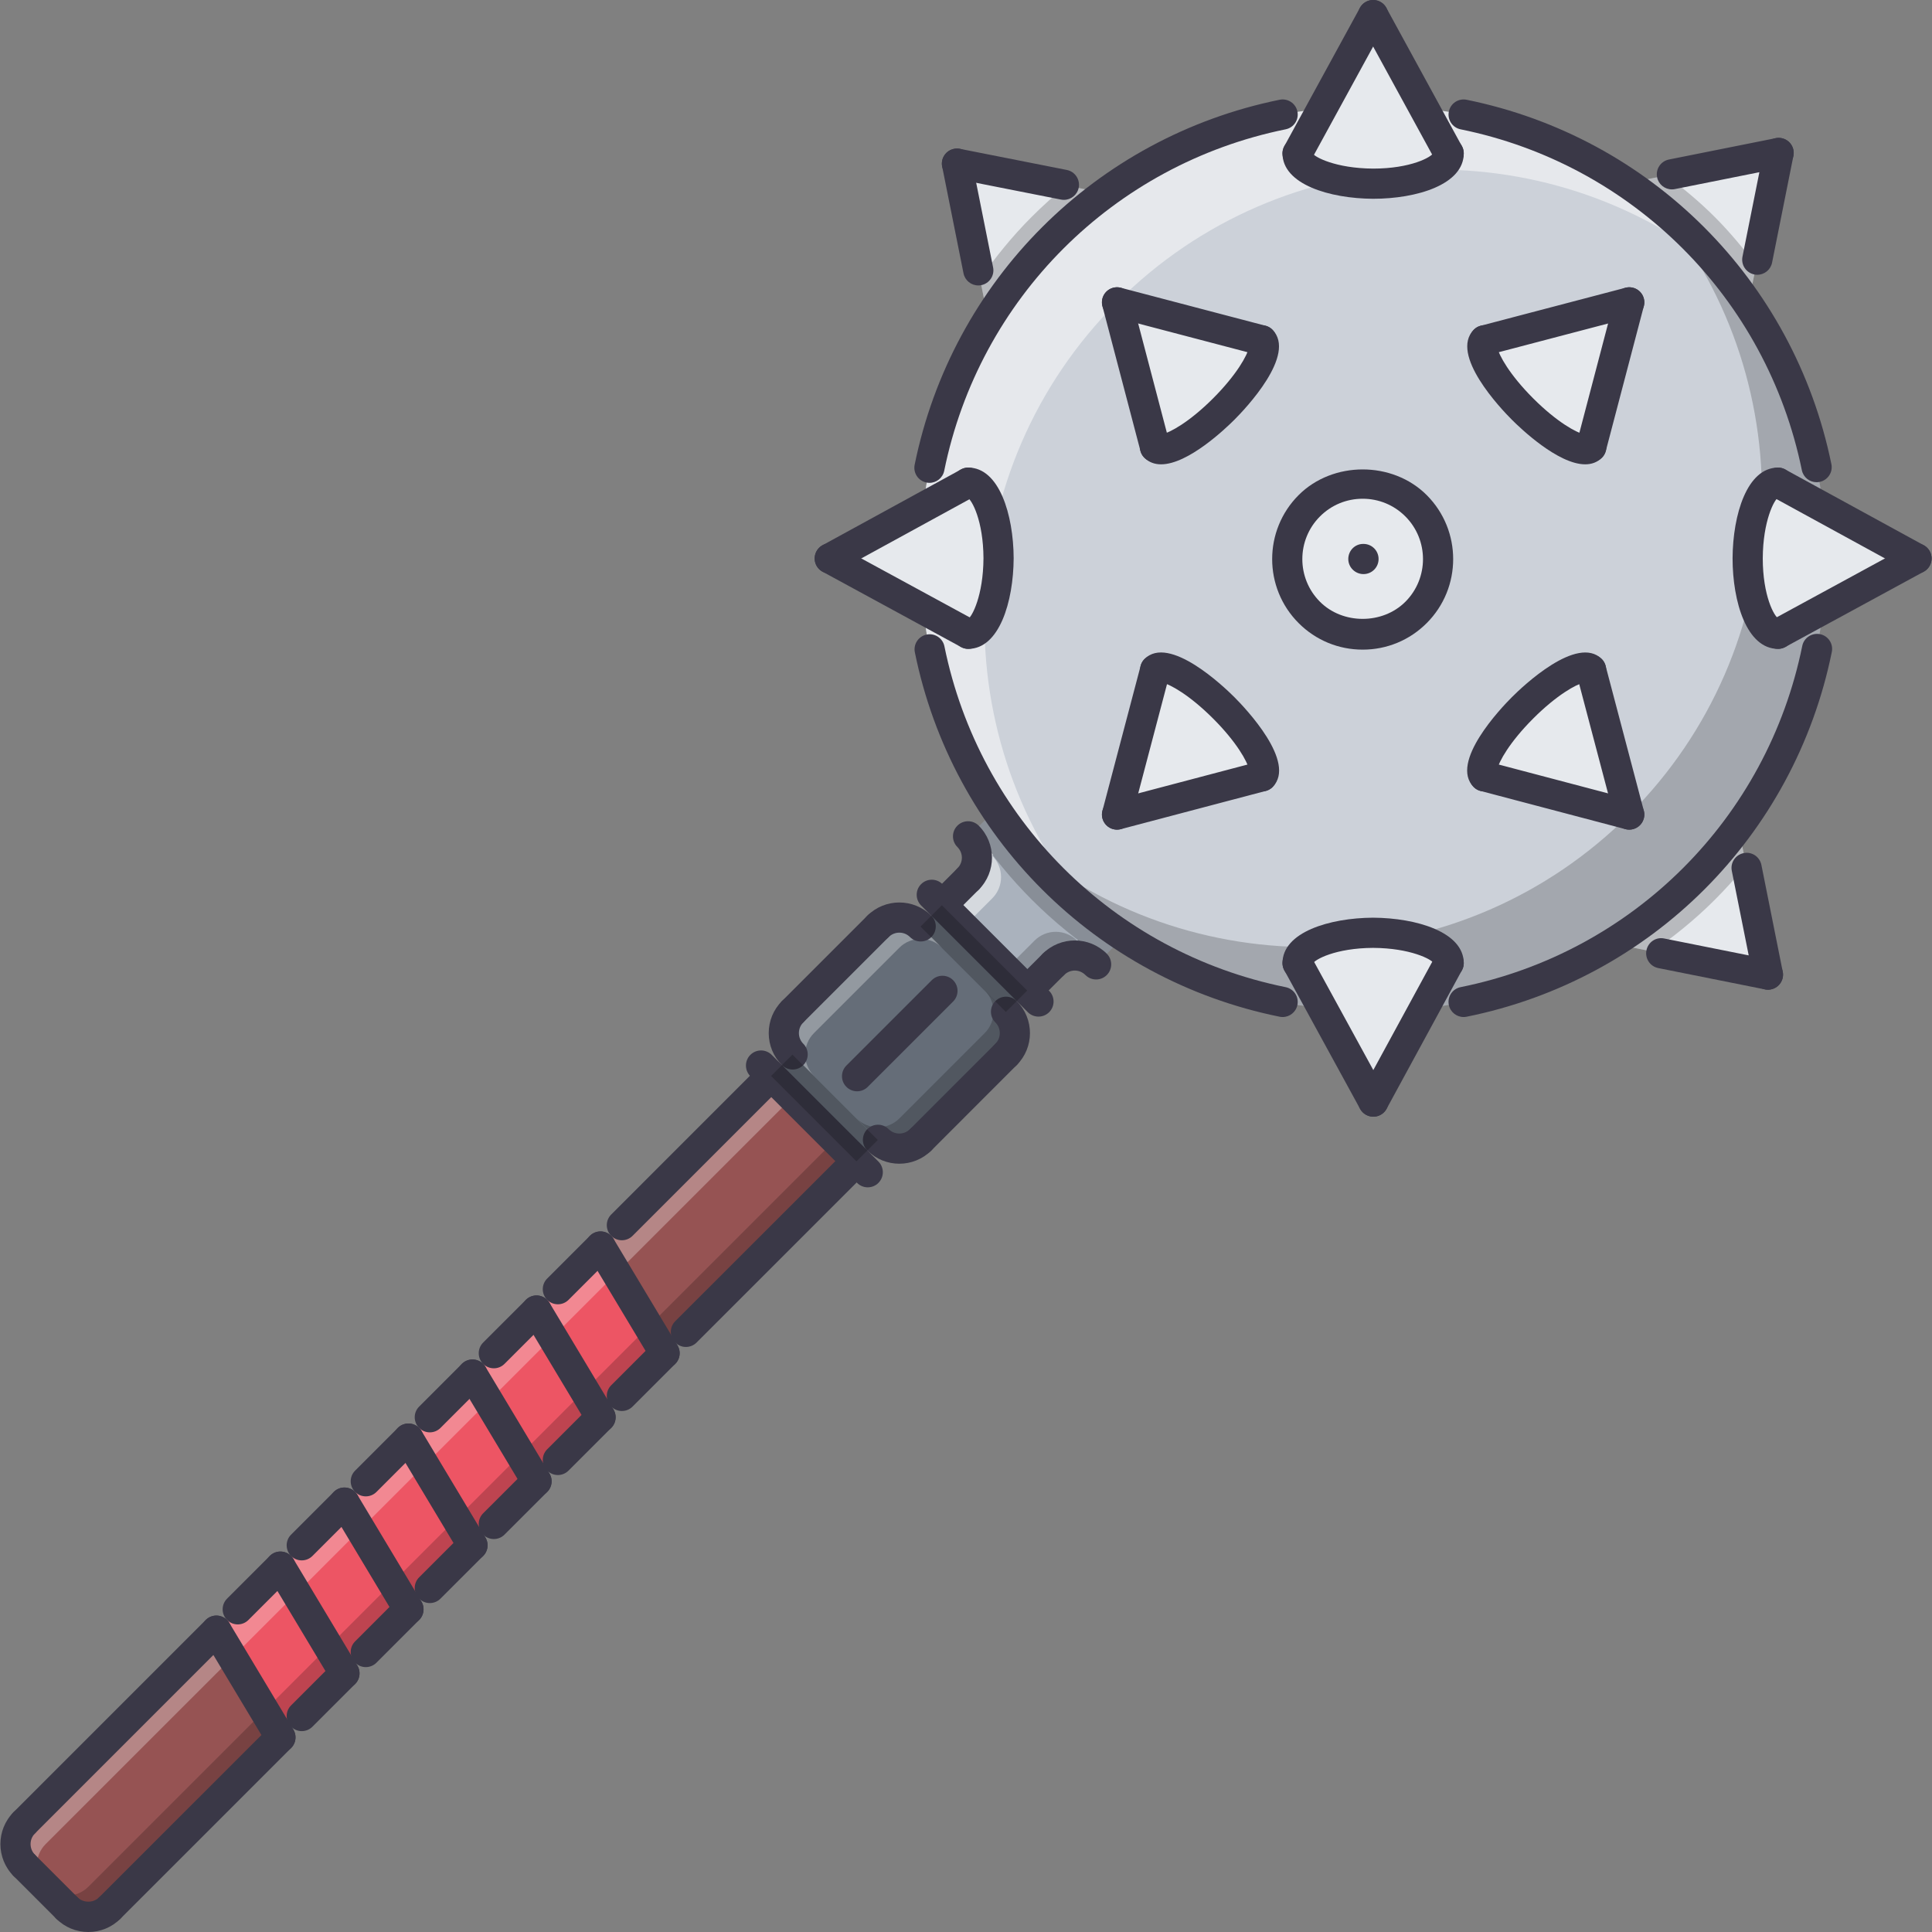 <?xml version="1.0" encoding="iso-8859-1"?>
<!-- Generator: Adobe Illustrator 19.0.0, SVG Export Plug-In . SVG Version: 6.00 Build 0)  -->
<svg version="1.1" id="Capa_1" xmlns="http://www.w3.org/2000/svg" xmlns:xlink="http://www.w3.org/1999/xlink" x="0px" y="0px"
	 viewBox="0 0 511.298 511.298" style="enable-background:new 0 0 511.298 511.298;" xml:space="preserve">
<rect x="0" y="0" width="511.298" height="511.298" fill="#808080" stroke="none"/>
<path style="fill:#AAB2BD;" d="M290.704,254.596l9.415-9.415l-33.775-33.771l-9.411,9.411c3.104,3.104,3.163,8.132,0,11.295
	l-5.651,5.647l-1.864,1.868l22.59,22.594l1.864-1.868l5.647-5.647c3.167-3.163,8.19-3.108,11.303,0L290.704,254.596z"/>
<g style="opacity:0.2;">
	<path d="M266.343,211.41l-8.327,8.323c8.912,13.381,20.426,24.855,33.842,33.705l8.261-8.257L266.343,211.41z"/>
</g>
<g>
	<path style="fill:#CCD1D9;" d="M250.095,164.397l6.154,3.331c4.407,0,7.964-8.979,8.019-19.993
		c-0.055-11.014-3.611-19.996-8.019-19.996l-6.268,3.448l-4.009-7.398c9.543-46.935,46.541-83.928,93.467-93.476l7.403,4.009
		l-3.44,6.268c0,4.407,8.979,7.964,19.984,8.023c11.076,0,20-3.616,20-8.019l-3.447-6.271l7.402-4.009
		c46.935,9.543,83.814,46.428,93.417,93.308l-4.063,7.453l-6.162-3.331c-4.4-0.004-7.957,8.978-8.02,19.996
		c0,11.069,3.619,19.989,8.027,19.989l6.264-3.444l4.071,7.457c-9.548,46.935-46.537,83.933-93.534,93.417l-7.402-4.009l3.447-6.268
		c0-4.407-8.978-7.964-19.992-8.023c-11.014,0.059-19.992,3.616-19.992,8.023l3.44,6.268l-7.403,4.009
		c-46.872-9.488-83.869-46.369-93.413-93.308L250.095,164.397z M392.826,205.458l38.347,10.113l-10.109-38.351
		c-2.207-2.204-10.343,2.317-18.128,10.109C395.135,195.123,390.619,203.254,392.826,205.458z M421.118,118.309l10.055-38.292
		l-38.3,10.051c-2.254,2.262,2.263,10.394,10.062,18.19C410.72,116.05,418.856,120.571,421.118,118.309z M295.618,215.571
		l38.347-10.113c2.208-2.204-2.309-10.335-10.109-18.128c-7.792-7.796-15.928-12.313-18.128-10.109L295.618,215.571z
		 M374.745,162.085c7.801-7.797,7.793-20.445,0-28.241c-7.801-7.797-20.444-7.797-28.237,0c-7.8,7.792-7.8,20.444,0,28.241
		C354.3,169.877,366.952,169.877,374.745,162.085z M323.855,108.258c7.801-7.796,12.31-15.932,10.055-18.19l-38.292-10.051
		l10.047,38.292C307.927,120.567,316.118,115.996,323.855,108.258z"/>
	<path style="fill:#CCD1D9;" d="M448.13,232.51c-46.786,46.798-122.668,46.798-169.455,0c-46.802-46.798-46.798-122.668,0-169.462
		c46.787-46.795,122.661-46.799,169.455,0C494.932,109.841,494.932,185.715,448.13,232.51z"/>
</g>
<g style="opacity:0.5;">
	<path style="fill:#FFFFFF;" d="M295.633,79.974c43.932-43.936,113.495-46.611,160.562-8.042c-2.512-3.066-5.18-6.042-8.05-8.9
		c-46.794-46.799-122.668-46.795-169.455,0c-46.798,46.794-46.802,122.664,0,169.462c2.855,2.859,5.835,5.535,8.893,8.046
		C249.023,193.469,251.698,123.909,295.633,79.974z"/>
</g>
<g style="opacity:0.2;">
	<path d="M431.204,215.552c-43.932,43.936-113.495,46.607-160.562,8.042c2.512,3.065,5.188,6.041,8.05,8.9
		c46.795,46.798,122.669,46.791,169.455,0c46.802-46.794,46.802-122.665,0-169.462c-2.854-2.859-5.835-5.535-8.893-8.046
		C477.819,102.057,475.143,171.616,431.204,215.552z"/>
</g>
<g style="opacity:0.5;">
	<path style="fill:#FFFFFF;" d="M262.58,226.468l0.245-0.246c-1.638-2.133-3.314-4.244-4.809-6.49l-1.084,1.088
		c3.104,3.104,3.163,8.132,0,11.295l-5.651,5.647l-1.864,1.868l5.647,5.647l1.868-1.864l5.647-5.651
		C265.743,234.6,265.68,229.573,262.58,226.468z"/>
</g>
<g style="opacity:0.2;">
	<path d="M285.056,248.949l0.25-0.245c2.137,1.638,4.243,3.311,6.489,4.805l-1.092,1.088c-3.104-3.104-8.128-3.163-11.295,0
		l-5.647,5.647l-1.872,1.868l-5.647-5.647l1.872-1.868l5.647-5.647C276.928,245.786,281.952,245.844,285.056,248.949z"/>
</g>
<path style="fill:#656D78;" d="M266.242,267.755l5.647-5.644l-22.586-22.594l-5.647,5.647c-3.108-3.108-8.19-3.108-11.299,0
	l-22.59,22.59c-3.108,3.104-3.108,8.19,0,11.295l-5.651,5.647l22.594,22.598l5.647-5.647c3.104,3.104,8.19,3.104,11.299,0
	l22.586-22.598C269.354,275.946,269.346,270.86,266.242,267.755z"/>
<g style="opacity:0.3;">
	<path style="fill:#FFFFFF;" d="M215.415,273.403l22.59-22.59c3.108-3.104,8.19-3.104,11.299,0l-5.647-5.647
		c-3.108-3.108-8.19-3.108-11.299,0l-22.59,22.59c-3.108,3.104-3.108,8.19,0,11.295l5.647,5.647
		C212.306,281.593,212.31,276.507,215.415,273.403z"/>
</g>
<g style="opacity:0.2;">
	<path d="M238.004,296.001l22.594-22.598c3.108-3.104,3.108-8.183,0-11.291l5.644,5.644c3.112,3.112,3.112,8.19,0,11.295
		l-22.586,22.598c-3.108,3.104-8.19,3.104-11.299,0l-5.647-5.647C229.818,299.105,234.9,299.105,238.004,296.001z"/>
</g>
<polygon style="fill:#ED5564;" points="175.878,358.123 158.932,329.885 57.266,431.547 74.212,459.793 "/>
<polygon style="fill:#E6E9ED;" points="470.705,40.481 429.721,48.675 462.514,81.46 "/>
<g style="opacity:0.2;">
	<path d="M440.954,46.432l-11.232,2.243l32.793,32.785l2.247-11.225c-3.354-4.446-6.927-8.783-10.983-12.835
		C449.729,53.347,445.401,49.783,440.954,46.432z"/>
</g>
<polygon style="fill:#E6E9ED;" points="467.881,257.931 459.691,216.948 426.898,249.733 "/>
<g style="opacity:0.2;">
	<path d="M462.086,228.949l-2.395-12.001l-32.793,32.785l10.405,2.079c5.772-4.018,11.326-8.503,16.475-13.651
		C456.743,235.205,459.503,232.124,462.086,228.949z"/>
</g>
<polygon style="fill:#E6E9ED;" points="253.258,43.304 261.453,84.284 294.237,51.499 "/>
<g style="opacity:0.2;">
	<path d="M259.37,73.881l2.083,10.402l32.784-32.785l-12.004-2.402c-3.183,2.586-6.256,5.347-9.205,8.304
		C267.872,62.548,263.391,68.102,259.37,73.881z"/>
</g>
<path style="fill:#E6E9ED;" d="M374.745,133.843c7.793,7.796,7.801,20.444,0,28.241c-7.793,7.792-20.444,7.792-28.237,0
	c-7.8-7.797-7.8-20.449,0-28.241C354.3,126.046,366.944,126.046,374.745,133.843z"/>
<path style="fill:#3A3847;" d="M360.844,151.932c-2.199,0-4.024-1.786-4.024-3.994c0-2.207,1.747-3.993,3.946-3.993h0.078
	c2.216,0,3.994,1.786,3.994,3.993C364.838,150.146,363.06,151.932,360.844,151.932z"/>
<g>
	<path style="fill:#E6E9ED;" d="M379.94,34.322l3.447,6.271c0,4.403-8.924,8.019-20,8.019c-11.006-0.059-19.984-3.616-19.984-8.023
		l3.44-6.268l16.552-30.328L379.94,34.322z"/>
	<path style="fill:#E6E9ED;" d="M476.805,164.284l-6.264,3.444c-4.408,0-8.027-8.92-8.027-19.989c0.062-11.018,3.619-20,8.02-19.996
		l6.162,3.331l30.499,16.72L476.805,164.284z"/>
	<path style="fill:#E6E9ED;" d="M383.387,254.881l-3.447,6.268l-16.49,30.39l-16.606-30.39l-3.44-6.268
		c0-4.407,8.979-7.964,19.992-8.023C374.41,246.917,383.387,250.474,383.387,254.881z"/>
	<path style="fill:#E6E9ED;" d="M264.268,147.735c-0.055,11.014-3.611,19.993-8.019,19.993l-6.154-3.331l-30.5-16.603l30.386-16.607
		l6.268-3.448C260.657,127.739,264.213,136.721,264.268,147.735z"/>
	<path style="fill:#E6E9ED;" d="M295.618,215.571l10.109-38.351c2.2-2.204,10.336,2.313,18.128,10.109
		c7.801,7.792,12.317,15.924,10.109,18.128L295.618,215.571z"/>
	<path style="fill:#E6E9ED;" d="M323.855,108.258c-7.737,7.738-15.928,12.309-18.19,10.051l-10.047-38.292l38.292,10.051
		C336.165,92.326,331.656,100.461,323.855,108.258z"/>
	<path style="fill:#E6E9ED;" d="M402.935,187.33c7.785-7.792,15.921-12.313,18.128-10.109l10.109,38.351l-38.347-10.113
		C390.619,203.254,395.135,195.123,402.935,187.33z"/>
	<path style="fill:#E6E9ED;" d="M402.935,108.258c-7.8-7.796-12.316-15.928-10.062-18.19l38.3-10.051l-10.055,38.292
		C418.856,120.571,410.72,116.05,402.935,108.258z"/>
</g>
<g>
	<path style="fill:#965353;" d="M74.212,459.793l-45.184,45.18c-3.104,3.112-8.19,3.112-11.298,0L6.436,493.677
		c-3.109-3.104-3.105-8.19,0-11.295l50.831-50.835L74.212,459.793z"/>
	<polygon style="fill:#965353;" points="175.878,358.123 158.932,329.885 204.116,284.698 226.71,307.295 	"/>
</g>
<g style="opacity:0.3;">
	<path style="fill:#FFFFFF;" d="M12.083,488.03l50.834-50.827l101.662-101.67l45.188-45.18l-5.651-5.655l-45.184,45.188
		L57.266,431.547l-50.83,50.835c-3.105,3.104-3.109,8.19,0,11.295l5.647,5.647C8.974,496.22,8.978,491.134,12.083,488.03z"/>
</g>
<g style="opacity:0.2;">
	<path d="M23.381,499.325l50.831-50.827l101.666-101.67l45.184-45.18l5.647,5.647l-45.184,45.18L79.86,454.145l-50.831,50.827
		c-3.104,3.112-8.19,3.112-11.298,0l-5.647-5.647C15.191,502.437,20.273,502.429,23.381,499.325z"/>
</g>
<g>
	<path style="fill:#3A3847;" d="M360.627,171.924c-6.404,0-12.419-2.492-16.942-7.017c-9.346-9.345-9.346-24.544,0-33.889
		c9.048-9.044,24.836-9.052,33.885,0c9.345,9.345,9.345,24.548,0,33.889C373.045,169.432,367.03,171.924,360.627,171.924z
		 M360.627,131.991c-4.274,0-8.284,1.661-11.295,4.676c-6.232,6.229-6.232,16.365,0,22.594c6.021,6.03,16.56,6.03,22.59,0
		c6.225-6.229,6.225-16.365,0-22.594C368.911,133.652,364.893,131.991,360.627,131.991z"/>
	<path style="fill:#3A3847;" d="M256.246,171.721c-0.644,0-1.291-0.156-1.896-0.479l-36.666-19.941
		c-1.934-1.053-2.652-3.479-1.595-5.417c1.053-1.934,3.475-2.66,5.417-1.595l36.642,19.926c1.942,1.054,2.664,3.476,1.615,5.414
		C259.039,170.965,257.666,171.721,256.246,171.721z"/>
	<path style="fill:#3A3847;" d="M219.6,151.788c-1.412,0-2.785-0.753-3.51-2.079c-1.057-1.935-0.343-4.36,1.591-5.421l36.642-20.047
		c1.935-1.057,4.364-0.366,5.426,1.572c1.064,1.935,0.358,4.364-1.572,5.425L221.511,151.3
		C220.902,151.632,220.247,151.788,219.6,151.788z"/>
	<path style="fill:#3A3847;" d="M256.25,171.721c-2.208,0-3.994-1.786-3.994-3.993c0-2.208,1.786-3.994,3.994-3.994
		c0.968-0.503,3.975-6.076,4.025-16.018c-0.051-9.907-3.062-15.48-4.251-16.022c-2.204,0-3.88-1.767-3.88-3.974
		c0-2.204,1.899-3.974,4.106-3.974c8.167,0,11.958,12.426,12.013,23.971C268.208,159.299,264.417,171.721,256.25,171.721z"/>
	<path style="fill:#3A3847;" d="M507.195,151.788c-0.655,0-1.311-0.156-1.919-0.491l-36.639-20.039
		c-1.941-1.053-2.659-3.475-1.614-5.414c1.061-1.946,3.472-2.656,5.413-1.615l36.678,20.062c1.935,1.061,2.645,3.487,1.584,5.421
		C509.971,151.039,508.599,151.788,507.195,151.788z"/>
	<path style="fill:#3A3847;" d="M470.549,171.721c-1.42,0-2.777-0.749-3.511-2.07c-1.061-1.935-0.358-4.361,1.575-5.422
		l36.678-19.945c1.935-1.053,4.353-0.335,5.414,1.607c1.053,1.938,0.327,4.36-1.607,5.414l-36.631,19.922
		C471.859,171.562,471.196,171.721,470.549,171.721z"/>
	<path style="fill:#3A3847;" d="M470.542,171.721c-8.262,0-12.021-12.43-12.021-23.982c0.062-11.568,3.846-23.99,12.014-23.99
		c0,0,0,0,0.008,0c2.207,0,3.993,1.79,3.985,3.998c0,2.204-1.786,3.99-3.993,3.99l0,0c-0.968,0.507-3.971,6.081-4.025,16.022
		c0,9.922,3.042,15.476,4.243,16.01c2.208,0,3.885,1.771,3.885,3.975C474.636,169.951,472.749,171.721,470.542,171.721z"/>
	<path style="fill:#3A3847;" d="M343.395,44.584c-0.647,0-1.311-0.16-1.919-0.495c-1.935-1.061-2.644-3.487-1.575-5.421
		l19.992-36.587c1.053-1.931,3.479-2.648,5.413-1.592c1.935,1.058,2.652,3.483,1.592,5.422l-20.001,36.603
		C346.172,43.835,344.807,44.584,343.395,44.584z"/>
	<path style="fill:#3A3847;" d="M383.387,44.587c-1.403,0-2.776-0.749-3.494-2.071l-20-36.61c-1.061-1.935-0.344-4.36,1.591-5.418
		c1.935-1.057,4.368-0.339,5.414,1.596l19.984,36.587c1.068,1.931,0.358,4.36-1.576,5.421
		C384.698,44.427,384.043,44.587,383.387,44.587z"/>
	<path style="fill:#3A3847;" d="M363.387,52.606c-11.56-0.062-23.979-3.849-23.979-12.016c0-2.208,1.779-3.994,3.994-3.994
		c2.2,0,3.994,1.786,3.994,3.994c0.499,0.963,6.068,3.974,16.014,4.029c9.922,0,15.484-3.03,16.015-4.239
		c0-2.204,1.778-3.885,3.978-3.885c2.208,0,3.979,1.892,3.979,4.099C387.381,48.846,374.948,52.606,363.387,52.606z"/>
	<path style="fill:#3A3847;" d="M363.45,295.533c-0.647,0-1.295-0.156-1.903-0.483c-1.942-1.054-2.659-3.479-1.606-5.414
		l19.953-36.677c1.053-1.935,3.486-2.641,5.413-1.576c1.935,1.062,2.645,3.487,1.576,5.422l-19.923,36.638
		C366.235,294.776,364.862,295.533,363.45,295.533z"/>
	<path style="fill:#3A3847;" d="M363.45,295.533c-1.404,0-2.777-0.757-3.51-2.083l-20.039-36.646
		c-1.068-1.935-0.359-4.36,1.575-5.422c1.927-1.064,4.36-0.358,5.421,1.576l20.062,36.662c1.054,1.934,0.344,4.359-1.591,5.421
		C364.76,295.377,364.105,295.533,363.45,295.533z"/>
	<path style="fill:#3A3847;" d="M343.379,258.988c-2.207,0-3.971-1.899-3.971-4.106c0-8.167,12.419-11.954,23.963-12.017
		c11.592,0.062,24.01,3.85,24.01,12.017c0,2.207-1.786,3.993-3.994,3.993c-2.207,0-3.993-1.786-3.993-3.993
		c-0.499-0.968-6.077-3.975-16.022-4.029c-9.906,0.055-15.476,3.065-16.021,4.251C347.35,257.311,345.587,258.988,343.379,258.988z"
		/>
	<path style="fill:#3A3847;" d="M295.618,219.565c-1.771,0-3.385-1.186-3.861-2.976c-0.561-2.134,0.71-4.317,2.848-4.879
		l38.347-10.113c2.106-0.558,4.313,0.706,4.883,2.843c0.562,2.134-0.718,4.317-2.847,4.879l-38.354,10.113
		C296.296,219.522,295.954,219.565,295.618,219.565z"/>
	<path style="fill:#3A3847;" d="M295.618,219.565c-0.335,0-0.678-0.043-1.014-0.133c-2.138-0.562-3.408-2.745-2.848-4.879
		l10.109-38.351c0.562-2.133,2.785-3.381,4.875-2.843c2.138,0.562,3.409,2.745,2.848,4.879l-10.109,38.351
		C299.003,218.379,297.389,219.565,295.618,219.565z"/>
	<path style="fill:#3A3847;" d="M333.964,209.452c-1.014,0-2.044-0.39-2.823-1.17c-1.295-1.299-1.514-3.272-0.647-4.797
		c-0.352-1.853-3.19-7.067-9.462-13.331c-6.264-6.268-11.475-9.107-13.331-9.458c-1.521,0.866-3.486,0.655-4.797-0.651
		c-1.561-1.56-1.561-4.087,0-5.647c6.481-6.505,20.951,7.278,23.775,10.109c2.831,2.828,16.614,17.27,10.109,23.775
		C336.008,209.062,334.995,209.452,333.964,209.452z"/>
	<path style="fill:#3A3847;" d="M392.873,94.061c-1.771,0-3.385-1.186-3.853-2.979c-0.562-2.134,0.709-4.317,2.839-4.875
		l38.3-10.051c2.137-0.554,4.321,0.713,4.875,2.847c0.562,2.134-0.71,4.317-2.848,4.875l-38.299,10.051
		C393.551,94.018,393.209,94.061,392.873,94.061z"/>
	<path style="fill:#3A3847;" d="M421.126,122.302c-0.343,0-0.687-0.043-1.021-0.133c-2.13-0.558-3.409-2.741-2.848-4.875
		l10.055-38.292c0.555-2.133,2.738-3.401,4.875-2.847c2.138,0.558,3.409,2.741,2.848,4.875l-10.055,38.292
		C424.511,121.117,422.889,122.302,421.126,122.302z"/>
	<path style="fill:#3A3847;" d="M419.519,122.883c-7.177,0-17.114-9.504-19.407-11.802c-2.832-2.828-16.615-17.274-10.062-23.834
		c1.56-1.568,4.095-1.56,5.647-0.008c1.318,1.314,1.528,3.319,0.624,4.852c0.327,1.841,3.151,7.056,9.438,13.343
		s11.497,9.103,13.339,9.431c1.521-0.901,3.525-0.687,4.844,0.62c1.56,1.56,1.56,4.087,0,5.647
		C422.702,122.369,421.188,122.883,419.519,122.883z"/>
	<path style="fill:#3A3847;" d="M431.172,219.565c-1.771,0-3.385-1.186-3.861-2.976l-10.117-38.351
		c-0.561-2.134,0.718-4.317,2.848-4.879c2.113-0.546,4.313,0.709,4.875,2.843l10.117,38.351c0.562,2.134-0.71,4.317-2.848,4.879
		C431.851,219.522,431.508,219.565,431.172,219.565z"/>
	<path style="fill:#3A3847;" d="M431.172,219.565c-0.335,0-0.679-0.043-1.014-0.133l-38.354-10.113
		c-2.13-0.562-3.409-2.746-2.847-4.879c0.561-2.133,2.769-3.393,4.883-2.843l38.346,10.113c2.138,0.562,3.409,2.746,2.848,4.879
		C434.558,218.379,432.944,219.565,431.172,219.565z"/>
	<path style="fill:#3A3847;" d="M392.826,209.452c-1.029,0-2.044-0.39-2.823-1.17c-6.506-6.505,7.277-20.948,10.109-23.775
		c2.823-2.832,17.277-16.595,23.775-10.109c1.56,1.56,1.56,4.087,0,5.647c-1.311,1.307-3.276,1.514-4.805,0.651
		c-1.85,0.351-7.067,3.194-13.323,9.458c-6.271,6.264-9.111,11.479-9.462,13.331c0.865,1.524,0.647,3.498-0.647,4.797
		C394.87,209.062,393.84,209.452,392.826,209.452z"/>
	<path style="fill:#3A3847;" d="M305.665,122.302c-1.771,0-3.385-1.186-3.854-2.979l-10.055-38.292
		c-0.561-2.134,0.71-4.317,2.848-4.875c2.121-0.554,4.321,0.713,4.875,2.847l10.055,38.292c0.562,2.134-0.718,4.317-2.854,4.875
		C306.343,122.259,306.001,122.302,305.665,122.302z"/>
	<path style="fill:#3A3847;" d="M333.918,94.061c-0.343,0-0.687-0.043-1.021-0.132l-38.292-10.051
		c-2.138-0.558-3.408-2.742-2.848-4.875c0.555-2.133,2.738-3.401,4.876-2.847l38.292,10.051c2.129,0.558,3.408,2.741,2.847,4.875
		C337.303,92.876,335.68,94.061,333.918,94.061z"/>
	<path style="fill:#3A3847;" d="M307.272,122.883c-1.67,0-3.19-0.515-4.431-1.751c-1.561-1.56-1.561-4.087,0-5.647
		c1.318-1.311,3.323-1.509,4.844-0.624c1.849-0.332,7.075-3.147,13.347-9.427c6.287-6.287,9.11-11.501,9.438-13.343
		c-0.905-1.532-0.702-3.533,0.616-4.848c1.56-1.56,4.087-1.56,5.647,0c6.56,6.556-7.216,21.006-10.055,23.838
		C324.385,113.379,314.448,122.883,307.272,122.883z"/>
	<path style="fill:#3A3847;" d="M164.58,328.232c-1.021,0-2.043-0.391-2.823-1.17c-1.561-1.561-1.561-4.088,0-5.647l39.536-39.54
		c1.56-1.561,4.087-1.561,5.647,0c1.56,1.56,1.56,4.087,0,5.647l-39.536,39.54C166.624,327.841,165.602,328.232,164.58,328.232z"/>
	<path style="fill:#3A3847;" d="M181.526,356.469c-1.021,0-2.043-0.39-2.823-1.17c-1.561-1.561-1.561-4.088,0-5.647l45.129-45.125
		c1.56-1.561,4.087-1.561,5.647,0c1.56,1.56,1.56,4.087,0,5.646l-45.129,45.126C183.57,356.08,182.548,356.469,181.526,356.469z"/>
	<path style="fill:#3A3847;" d="M6.436,497.671c-1.022,0-2.043-0.391-2.824-1.17c-4.673-4.673-4.673-12.271,0-16.943
		c1.56-1.56,4.087-1.56,5.647,0c1.56,1.561,1.56,4.088,0,5.648c-1.557,1.56-1.557,4.095,0,5.646c1.56,1.561,1.56,4.088,0,5.648
		C8.479,497.281,7.458,497.671,6.436,497.671z"/>
	<path style="fill:#3A3847;" d="M23.381,511.298c-3.206,0-6.217-1.24-8.475-3.502c-1.561-1.561-1.561-4.088,0-5.648
		c1.56-1.56,4.087-1.56,5.647,0c1.498,1.498,4.157,1.498,5.647,0c1.56-1.56,4.091-1.552,5.651,0c1.56,1.561,1.56,4.088,0.004,5.648
		C29.599,510.058,26.587,511.298,23.381,511.298z"/>
	<path style="fill:#3A3847;" d="M17.731,508.966c-1.022,0-2.043-0.391-2.824-1.17L3.612,496.502c-1.561-1.561-1.561-4.088,0-5.648
		c1.56-1.56,4.087-1.56,5.647,0l11.295,11.295c1.56,1.561,1.56,4.088,0,5.648C19.774,508.576,18.753,508.966,17.731,508.966z"/>
	<path style="fill:#3A3847;" d="M256.195,236.621c-1.021,0-2.043-0.39-2.823-1.17c-1.561-1.561-1.561-4.088,0-5.647
		c1.583-1.584,1.583-4.064,0-5.647c-1.561-1.561-1.561-4.088,0-5.647c1.56-1.561,4.087-1.561,5.647,0
		c4.672,4.672,4.672,12.27,0,16.942C258.239,236.231,257.217,236.621,256.195,236.621z"/>
	<path style="fill:#3A3847;" d="M290.08,259.214c-1.014,0-2.044-0.391-2.823-1.17c-1.576-1.58-4.064-1.588-5.647,0
		c-1.561,1.56-4.088,1.56-5.647,0c-1.561-1.561-1.561-4.088,0-5.647c4.672-4.677,12.277-4.669,16.942,0
		c1.56,1.56,1.56,4.087,0,5.647C292.124,258.824,291.11,259.214,290.08,259.214z"/>
	<path style="fill:#3A3847;" d="M480.752,127.615c-1.856,0-3.518-1.303-3.899-3.194c-9.33-45.531-44.774-80.937-90.306-90.196
		c-2.16-0.437-3.557-2.546-3.112-4.708c0.438-2.161,2.543-3.557,4.704-3.116c48.682,9.895,86.568,47.742,96.529,96.42
		c0.452,2.161-0.952,4.271-3.104,4.712C481.29,127.587,481.017,127.615,480.752,127.615z"/>
	<path style="fill:#3A3847;" d="M245.977,127.782c-0.265,0-0.531-0.027-0.799-0.082c-2.161-0.437-3.557-2.547-3.116-4.708
		c9.914-48.76,47.832-86.674,96.584-96.592c2.152-0.444,4.274,0.956,4.711,3.116c0.438,2.161-0.951,4.271-3.12,4.708
		c-45.608,9.283-81.077,44.747-90.352,90.359C249.503,126.476,247.837,127.782,245.977,127.782z"/>
	<path style="fill:#3A3847;" d="M339.448,269.152c-0.257,0-0.53-0.023-0.795-0.078c-48.744-9.867-86.635-47.719-96.537-96.428
		c-0.441-2.161,0.955-4.271,3.116-4.708c2.168-0.441,4.271,0.956,4.707,3.116c9.263,45.558,44.712,80.959,90.297,90.192
		c2.169,0.44,3.558,2.546,3.12,4.707C342.974,267.849,341.313,269.152,339.448,269.152z"/>
	<path style="fill:#3A3847;" d="M387.335,269.152c-1.856,0-3.525-1.311-3.908-3.206c-0.437-2.161,0.96-4.267,3.128-4.703
		c45.632-9.213,81.124-44.653,90.406-90.297c0.437-2.161,2.543-3.538,4.712-3.116c2.152,0.437,3.557,2.547,3.112,4.708
		c-9.923,48.795-47.855,86.689-96.654,96.537C387.865,269.128,387.6,269.152,387.335,269.152z"/>
	<path style="fill:#3A3847;" d="M442.467,50.122c-1.872,0-3.541-1.311-3.916-3.21c-0.437-2.164,0.968-4.267,3.137-4.699
		l28.236-5.647c2.2-0.441,4.275,0.971,4.696,3.132c0.437,2.165-0.968,4.267-3.128,4.699l-28.245,5.647
		C442.983,50.098,442.717,50.122,442.467,50.122z"/>
	<path style="fill:#3A3847;" d="M465.065,72.715c-0.258,0-0.522-0.023-0.787-0.078c-2.161-0.433-3.565-2.535-3.137-4.699
		l5.648-28.241c0.437-2.161,2.527-3.581,4.703-3.132c2.16,0.433,3.564,2.535,3.128,4.699l-5.647,28.241
		C468.598,71.405,466.929,72.715,465.065,72.715z"/>
	<path style="fill:#3A3847;" d="M467.881,261.925c-1.864,0-3.534-1.311-3.916-3.21l-5.647-28.241
		c-0.437-2.165,0.968-4.267,3.136-4.7c2.168-0.452,4.259,0.968,4.695,3.132l5.648,28.241c0.437,2.165-0.968,4.267-3.129,4.7
		C468.404,261.902,468.146,261.925,467.881,261.925z"/>
	<path style="fill:#3A3847;" d="M467.889,261.925c-0.258,0-0.523-0.023-0.788-0.078l-28.237-5.647
		c-2.168-0.434-3.572-2.535-3.136-4.7c0.429-2.165,2.535-3.596,4.696-3.132l28.244,5.647c2.161,0.433,3.565,2.535,3.129,4.7
		C471.422,260.615,469.753,261.925,467.889,261.925z"/>
	<path style="fill:#3A3847;" d="M258.902,75.54c-1.864,0-3.534-1.311-3.912-3.21l-5.647-28.241c-0.433-2.165,0.971-4.267,3.132-4.7
		c2.169-0.437,4.267,0.972,4.7,3.132l5.646,28.241c0.434,2.165-0.971,4.267-3.131,4.7C259.424,75.516,259.159,75.54,258.902,75.54z"
		/>
	<path style="fill:#3A3847;" d="M281.562,52.891c-0.266,0-0.522-0.023-0.78-0.074l-28.3-5.593c-2.161-0.429-3.568-2.531-3.144-4.696
		c0.433-2.16,2.527-3.549,4.696-3.144l28.292,5.593c2.168,0.429,3.572,2.531,3.15,4.696
		C285.095,51.573,283.426,52.891,281.562,52.891z"/>
	<path style="fill:#3A3847;" d="M274.831,269.043c-1.022,0-2.044-0.39-2.824-1.17l-28.237-28.241c-1.56-1.56-1.56-4.087,0-5.647
		s4.087-1.56,5.647,0l28.237,28.241c1.56,1.56,1.56,4.087,0,5.647C276.874,268.653,275.852,269.043,274.831,269.043z"/>
	<path style="fill:#3A3847;" d="M229.647,314.222c-1.022,0-2.043-0.39-2.824-1.17l-28.241-28.237c-1.56-1.56-1.56-4.087,0-5.647
		s4.087-1.561,5.647,0l28.241,28.237c1.56,1.56,1.56,4.087,0,5.647C231.69,313.833,230.669,314.222,229.647,314.222z"/>
	<path style="fill:#3A3847;" d="M249.869,242.947c-1.021,0-2.043-0.39-2.823-1.17c-1.561-1.561-1.561-4.088,0-5.647l6.326-6.326
		c1.56-1.561,4.087-1.561,5.647,0c1.56,1.56,1.56,4.087,0,5.647l-6.326,6.326C251.913,242.557,250.891,242.947,249.869,242.947z"/>
	<path style="fill:#3A3847;" d="M271.889,266.102c-1.014,0-2.043-0.39-2.823-1.17c-1.561-1.557-1.561-4.084,0-5.644l6.896-6.892
		c1.56-1.561,4.087-1.561,5.647,0c1.56,1.56,1.56,4.087,0,5.647l-6.896,6.888C273.933,265.712,272.919,266.102,271.889,266.102z"/>
	<path style="fill:#3A3847;" d="M243.656,249.16c-1.021,0-2.043-0.39-2.823-1.17c-1.553-1.553-4.084-1.561-5.651,0
		c-1.561,1.56-4.088,1.56-5.647,0c-1.561-1.561-1.561-4.088,0-5.647c4.676-4.677,12.277-4.669,16.946,0
		c1.56,1.56,1.56,4.087,0,5.647C245.7,248.77,244.678,249.16,243.656,249.16z"/>
	<path style="fill:#3A3847;" d="M209.767,283.045c-1.021,0-2.043-0.391-2.823-1.17c-2.259-2.255-3.503-5.266-3.503-8.472
		s1.244-6.217,3.503-8.471c1.56-1.553,4.091-1.557,5.651,0c1.556,1.567,1.556,4.095-0.004,5.655
		c-0.749,0.74-1.163,1.747-1.163,2.815c0,1.077,0.414,2.075,1.163,2.824c1.56,1.56,1.56,4.087,0,5.647
		C211.811,282.654,210.789,283.045,209.767,283.045z"/>
	<path style="fill:#3A3847;" d="M209.767,271.75c-1.021,0-2.043-0.391-2.823-1.17c-1.561-1.561-1.561-4.088,0-5.647l22.59-22.59
		c1.56-1.561,4.087-1.561,5.647,0c1.56,1.56,1.56,4.087,0,5.647l-22.59,22.59C211.811,271.359,210.789,271.75,209.767,271.75z"/>
	<path style="fill:#3A3847;" d="M238.004,307.974c-3.069,0-6.135-1.17-8.471-3.502c-1.561-1.561-1.561-4.088,0-5.647
		c1.56-1.561,4.087-1.561,5.647,0c1.563,1.552,4.095,1.552,5.651-0.008c1.56-1.553,4.091-1.553,5.651,0.008
		c1.556,1.56,1.556,4.087-0.004,5.647C244.144,306.804,241.074,307.974,238.004,307.974z"/>
	<path style="fill:#3A3847;" d="M266.242,283.045c-1.014,0-2.044-0.391-2.819-1.17c-1.561-1.561-1.561-4.088,0-5.647
		c1.556-1.553,1.556-4.088,0-5.647c-1.561-1.561-1.561-4.088,0-5.647c1.556-1.557,4.083-1.557,5.644,0
		c4.68,4.672,4.68,12.27,0,16.942C268.286,282.654,267.272,283.045,266.242,283.045z"/>
	<path style="fill:#3A3847;" d="M243.656,305.642c-1.021,0-2.043-0.391-2.823-1.17c-1.561-1.561-1.561-4.088,0-5.647l22.59-22.598
		c1.556-1.561,4.083-1.561,5.644,0c1.56,1.56,1.56,4.087,0,5.647l-22.586,22.598C245.7,305.252,244.678,305.642,243.656,305.642z"/>
	<path style="fill:#3A3847;" d="M226.823,288.809c-1.021,0-2.044-0.391-2.824-1.171c-1.56-1.56-1.56-4.087,0-5.646l22.594-22.59
		c1.56-1.561,4.087-1.561,5.647,0c1.56,1.56,1.56,4.087,0,5.646l-22.594,22.59C228.867,288.419,227.845,288.809,226.823,288.809z"/>
	<path style="fill:#3A3847;" d="M158.936,379.067c-1.357,0-2.679-0.694-3.428-1.942l-16.942-28.237
		c-1.135-1.896-0.523-4.345,1.369-5.483c1.892-1.131,4.349-0.523,5.48,1.373l16.942,28.236c1.135,1.896,0.522,4.346-1.369,5.484
		C160.344,378.879,159.634,379.067,158.936,379.067z"/>
	<path style="fill:#3A3847;" d="M130.691,362.117c-1.021,0-2.043-0.391-2.823-1.17c-1.561-1.561-1.561-4.088,0-5.647l11.299-11.295
		c1.56-1.561,4.087-1.561,5.647,0c1.56,1.56,1.56,4.087,0,5.647l-11.299,11.295C132.735,361.726,131.713,362.117,130.691,362.117z"
		/>
	<path style="fill:#3A3847;" d="M147.637,390.362c-1.021,0-2.043-0.39-2.823-1.17c-1.561-1.561-1.561-4.088,0-5.647l11.295-11.295
		c1.56-1.561,4.087-1.561,5.647,0c1.56,1.56,1.56,4.087,0,5.647l-11.295,11.295C149.681,389.972,148.66,390.362,147.637,390.362z"/>
	<path style="fill:#3A3847;" d="M175.882,362.117c-1.357,0-2.679-0.687-3.428-1.935l-16.946-28.237
		c-1.135-1.896-0.523-4.345,1.369-5.483c1.899-1.14,4.345-0.515,5.48,1.372l16.946,28.238c1.135,1.887,0.522,4.344-1.369,5.476
		C177.291,361.937,176.581,362.117,175.882,362.117z"/>
	<path style="fill:#3A3847;" d="M147.637,345.174c-1.021,0-2.043-0.39-2.823-1.17c-1.561-1.561-1.561-4.088,0-5.647l11.295-11.295
		c1.56-1.561,4.087-1.561,5.647,0c1.56,1.56,1.56,4.087,0,5.647l-11.295,11.295C149.681,344.785,148.66,345.174,147.637,345.174z"/>
	<path style="fill:#3A3847;" d="M164.58,373.42c-1.021,0-2.043-0.391-2.823-1.17c-1.561-1.561-1.561-4.088,0-5.647l11.299-11.303
		c1.56-1.561,4.087-1.561,5.647,0c1.56,1.56,1.56,4.087,0,5.647l-11.299,11.303C166.624,373.029,165.602,373.42,164.58,373.42z"/>
	<path style="fill:#3A3847;" d="M141.994,396.009c-1.357,0-2.679-0.694-3.428-1.942L121.62,365.83
		c-1.135-1.888-0.523-4.345,1.369-5.477c1.892-1.146,4.345-0.521,5.48,1.365l16.946,28.238c1.135,1.895,0.522,4.344-1.369,5.483
		C143.402,395.822,142.692,396.009,141.994,396.009z"/>
	<path style="fill:#3A3847;" d="M113.749,379.067c-1.021,0-2.043-0.39-2.823-1.17c-1.561-1.561-1.561-4.088,0-5.647l11.295-11.295
		c1.56-1.561,4.087-1.561,5.647,0c1.56,1.56,1.56,4.087,0,5.647l-11.295,11.295C115.793,378.677,114.771,379.067,113.749,379.067z"
		/>
	<path style="fill:#3A3847;" d="M130.691,407.304c-1.021,0-2.043-0.391-2.823-1.17c-1.561-1.561-1.561-4.088,0-5.647l11.299-11.295
		c1.56-1.561,4.087-1.561,5.647,0c1.56,1.56,1.56,4.087,0,5.647l-11.299,11.295C132.735,406.914,131.713,407.304,130.691,407.304z"
		/>
	<path style="fill:#3A3847;" d="M125.047,412.952c-1.357,0-2.679-0.687-3.428-1.935l-16.942-28.245
		c-1.135-1.888-0.523-4.345,1.369-5.476c1.896-1.139,4.345-0.523,5.48,1.365l16.942,28.244c1.135,1.889,0.522,4.346-1.369,5.477
		C126.456,412.772,125.746,412.952,125.047,412.952z"/>
	<path style="fill:#3A3847;" d="M96.806,396.009c-1.021,0-2.043-0.391-2.823-1.17c-1.561-1.561-1.561-4.088,0-5.647l11.295-11.295
		c1.56-1.561,4.087-1.561,5.647,0c1.56,1.56,1.56,4.087,0,5.647L99.63,394.839C98.85,395.619,97.829,396.009,96.806,396.009z"/>
	<path style="fill:#3A3847;" d="M113.749,424.247c-1.021,0-2.043-0.39-2.823-1.171c-1.561-1.56-1.561-4.087,0-5.646l11.295-11.295
		c1.56-1.561,4.087-1.561,5.647,0c1.56,1.56,1.56,4.087,0,5.647l-11.295,11.294C115.793,423.857,114.771,424.247,113.749,424.247z"
		/>
	<path style="fill:#3A3847;" d="M108.105,429.894c-1.357,0-2.679-0.687-3.428-1.935l-16.946-28.245
		c-1.135-1.888-0.523-4.345,1.369-5.477c1.896-1.139,4.349-0.521,5.48,1.365l16.946,28.246c1.135,1.887,0.522,4.344-1.369,5.476
		C109.513,429.714,108.803,429.894,108.105,429.894z"/>
	<path style="fill:#3A3847;" d="M79.86,412.952c-1.021,0-2.043-0.39-2.823-1.17c-1.561-1.561-1.561-4.088,0-5.647l11.295-11.295
		c1.56-1.561,4.087-1.561,5.647,0c1.56,1.56,1.56,4.087,0,5.647l-11.295,11.295C81.904,412.562,80.882,412.952,79.86,412.952z"/>
	<path style="fill:#3A3847;" d="M96.806,441.197c-1.021,0-2.043-0.391-2.823-1.17c-1.561-1.561-1.561-4.088,0-5.648l11.295-11.303
		c1.56-1.56,4.087-1.56,5.647,0c1.56,1.561,1.56,4.088,0,5.648L99.63,440.027C98.85,440.806,97.829,441.197,96.806,441.197z"/>
	<path style="fill:#3A3847;" d="M91.159,446.844c-1.357,0-2.679-0.694-3.428-1.942l-16.942-28.237
		c-1.135-1.896-0.523-4.345,1.369-5.483c1.899-1.139,4.345-0.516,5.48,1.373l16.942,28.236c1.135,1.896,0.522,4.346-1.369,5.484
		C92.567,446.657,91.857,446.844,91.159,446.844z"/>
	<path style="fill:#3A3847;" d="M62.918,429.894c-1.021,0-2.043-0.391-2.823-1.17c-1.561-1.561-1.561-4.088,0-5.648l11.295-11.294
		c1.56-1.561,4.087-1.561,5.647,0c1.56,1.56,1.56,4.087,0,5.647l-11.295,11.295C64.961,429.503,63.94,429.894,62.918,429.894z"/>
	<path style="fill:#3A3847;" d="M79.86,458.139c-1.021,0-2.043-0.391-2.823-1.171c-1.561-1.56-1.561-4.087,0-5.646l11.295-11.295
		c1.56-1.561,4.087-1.561,5.647,0c1.56,1.56,1.56,4.087,0,5.646l-11.295,11.295C81.904,457.749,80.882,458.139,79.86,458.139z"/>
	<path style="fill:#3A3847;" d="M74.216,463.787c-1.357,0-2.679-0.694-3.428-1.942l-16.946-28.237
		c-1.135-1.896-0.522-4.345,1.369-5.484c1.899-1.131,4.345-0.521,5.48,1.373l16.946,28.237c1.135,1.896,0.522,4.345-1.369,5.483
		C75.625,463.599,74.915,463.787,74.216,463.787z"/>
	<path style="fill:#3A3847;" d="M6.436,486.377c-1.022,0-2.043-0.391-2.824-1.17c-1.561-1.561-1.561-4.088,0-5.648l50.831-50.834
		c1.56-1.561,4.087-1.561,5.647,0c1.56,1.56,1.56,4.087,0,5.646L9.259,485.207C8.479,485.986,7.458,486.377,6.436,486.377z"/>
	<path style="fill:#3A3847;" d="M29.029,508.966c-1.021,0-2.043-0.391-2.823-1.17c-1.561-1.561-1.561-4.088,0-5.648l45.184-45.18
		c1.56-1.56,4.087-1.56,5.647,0c1.56,1.561,1.56,4.088,0,5.648l-45.184,45.18C31.073,508.576,30.051,508.966,29.029,508.966z"/>
</g>
<g style="opacity:0.2;">
	
		<rect x="241.805" y="249.644" transform="matrix(-0.707 -0.707 0.707 -0.707 260.655 615.263)" width="31.947" height="7.987"/>
</g>
<g style="opacity:0.2;">
	<rect x="202.273" y="289.18" transform="matrix(-0.707 -0.707 0.707 -0.707 165.217 654.798)" width="31.952" height="7.989"/>
</g>
<g>
</g>
<g>
</g>
<g>
</g>
<g>
</g>
<g>
</g>
<g>
</g>
<g>
</g>
<g>
</g>
<g>
</g>
<g>
</g>
<g>
</g>
<g>
</g>
<g>
</g>
<g>
</g>
<g>
</g>
</svg>
